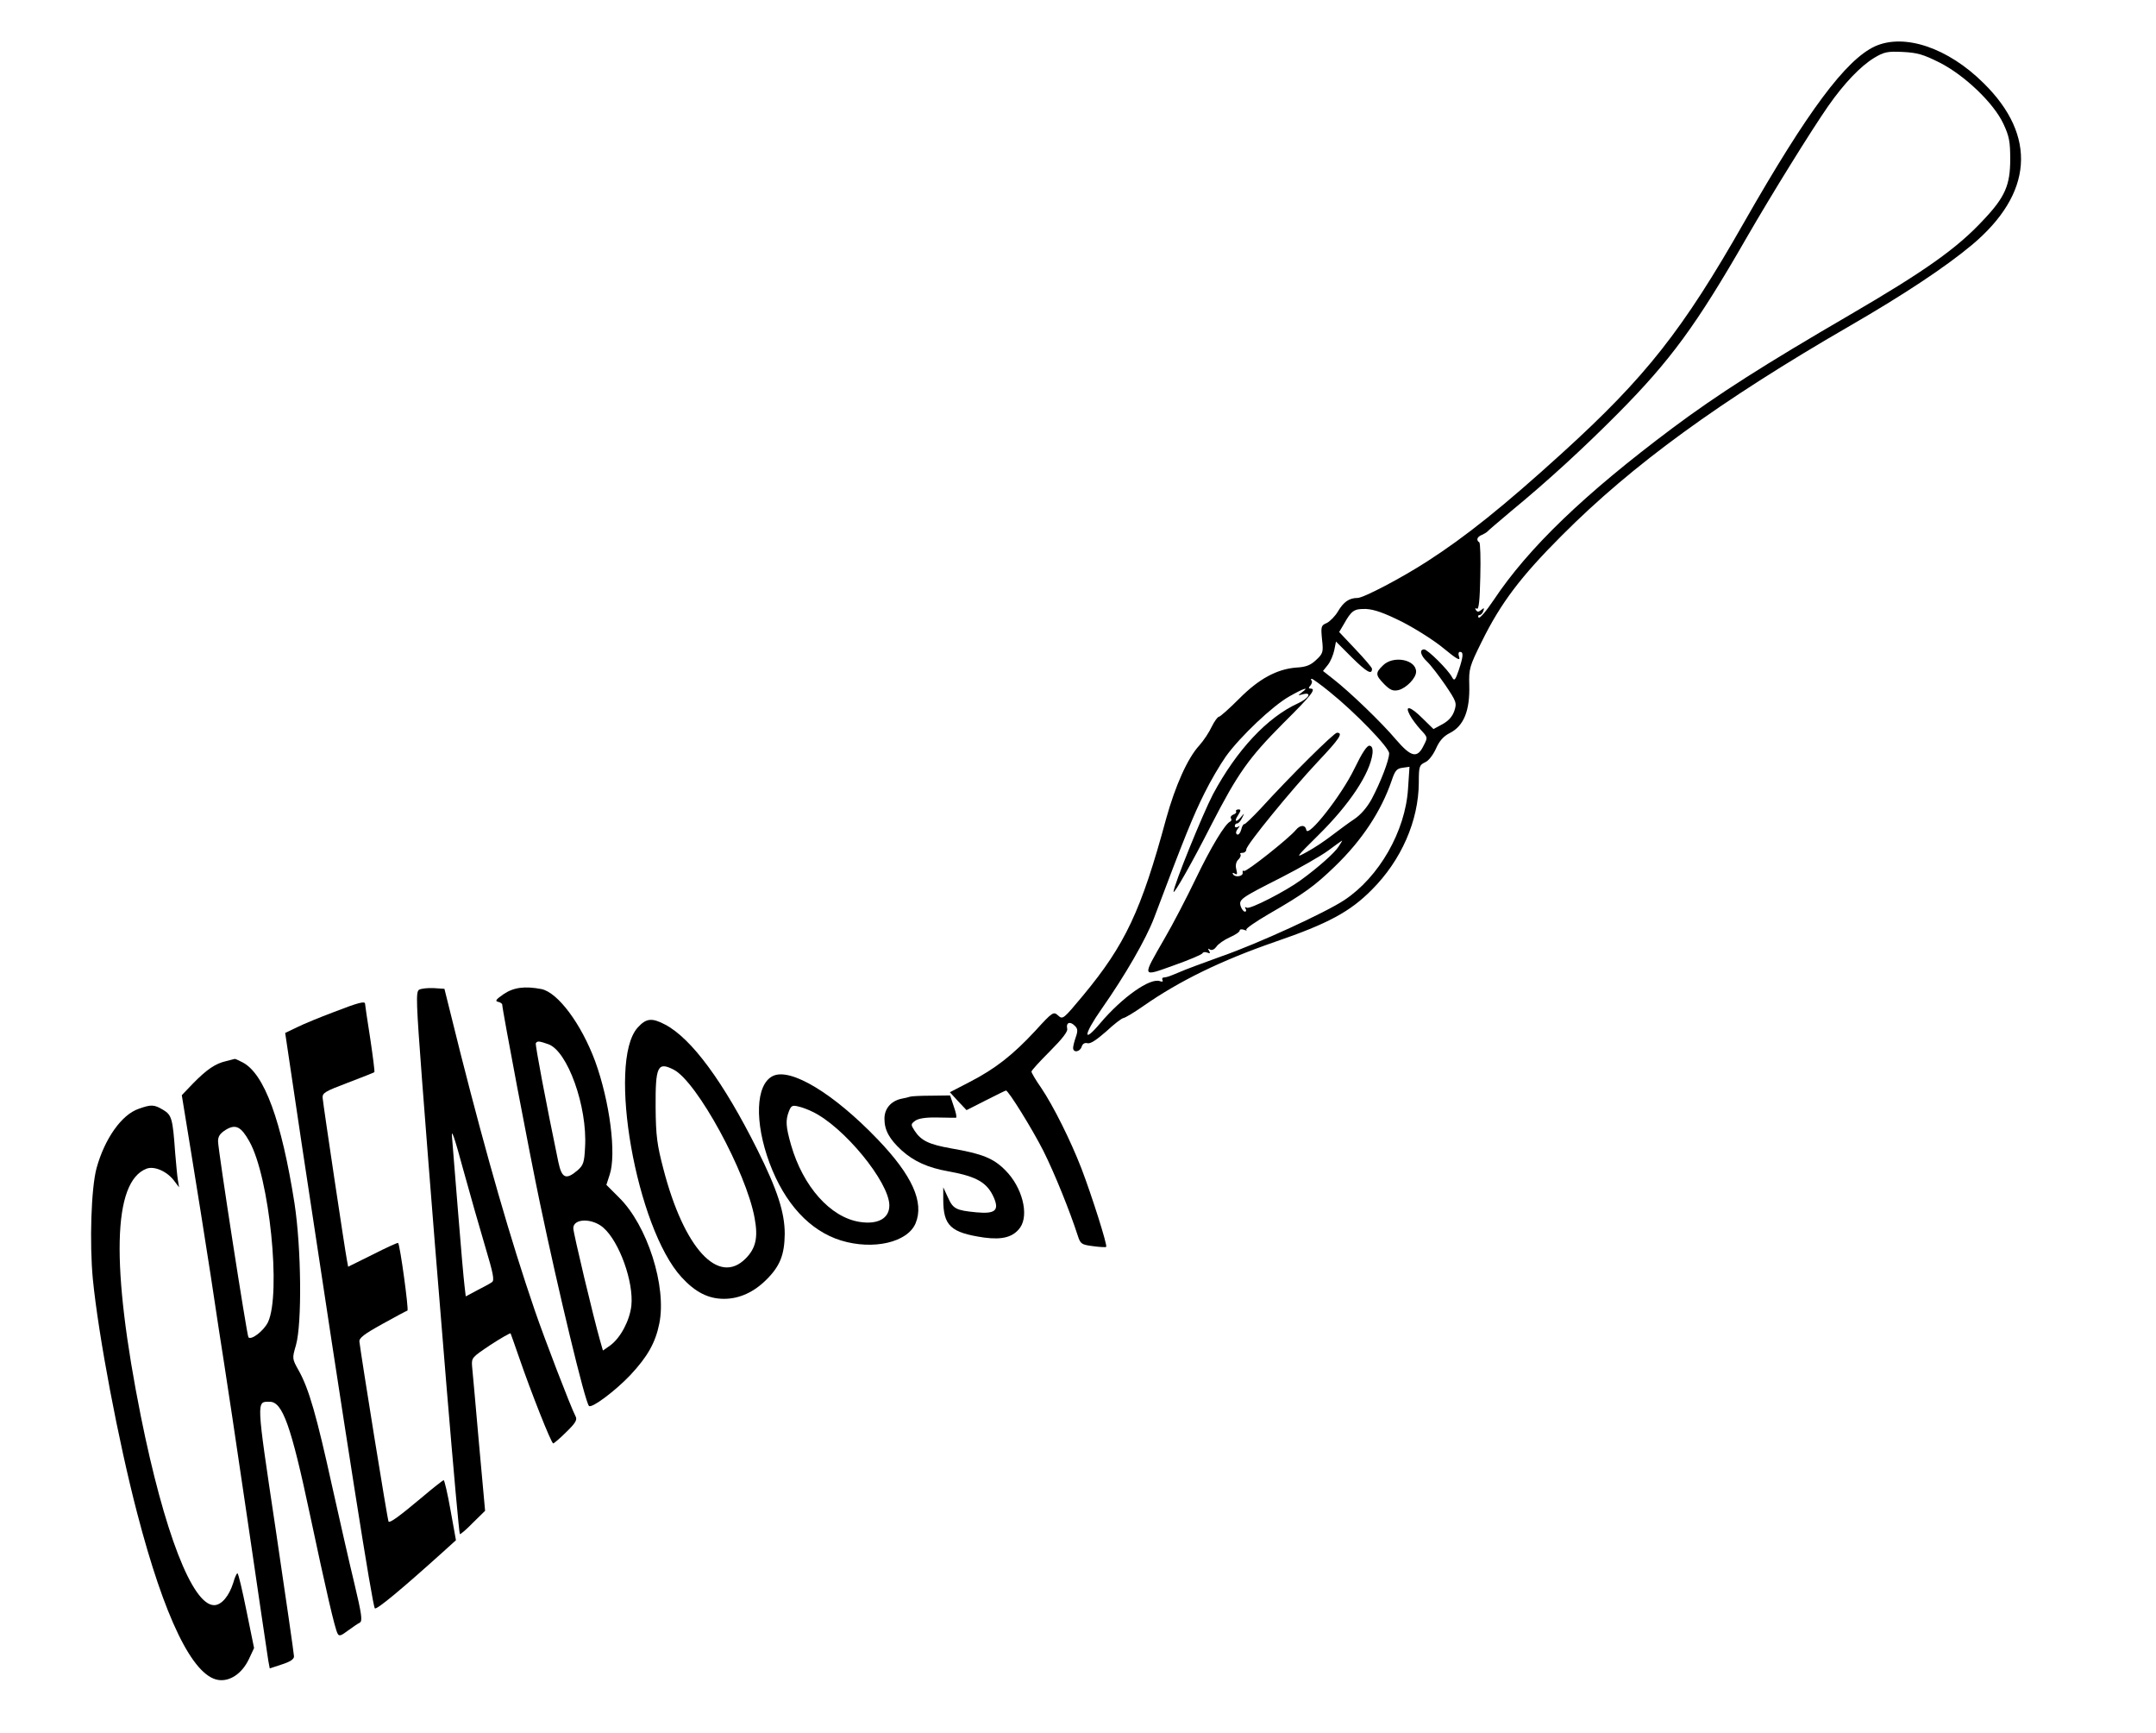 <?xml version="1.0" standalone="no"?>
<!DOCTYPE svg PUBLIC "-//W3C//DTD SVG 20010904//EN"
 "http://www.w3.org/TR/2001/REC-SVG-20010904/DTD/svg10.dtd">
<svg version="1.0" xmlns="http://www.w3.org/2000/svg"
 width="880pt" height="707pt" viewBox="0 0 880 707"
 preserveAspectRatio="xMidYMid meet">
<g transform="translate(0,707) scale(0.1,-0.1)"
fill="#000000" stroke="none">
<path d="M7653 6881 c-119 -55 -275 -264 -533 -716 -252 -443 -403 -634 -743
-943 -241 -219 -395 -342 -552 -443 -107 -69 -260 -149 -284 -149 -34 0 -57
-16 -80 -55 -11 -19 -32 -40 -45 -47 -24 -10 -25 -14 -20 -67 6 -52 4 -58 -24
-84 -22 -21 -41 -29 -80 -31 -80 -6 -154 -46 -235 -128 -40 -40 -76 -72 -82
-73 -5 0 -18 -18 -29 -40 -10 -22 -33 -57 -51 -77 -48 -52 -98 -165 -135 -298
-102 -377 -168 -516 -340 -723 -80 -96 -82 -98 -101 -81 -19 17 -22 16 -93
-62 -91 -98 -163 -155 -268 -209 l-81 -42 34 -37 34 -36 79 40 c43 22 80 40
82 40 10 0 108 -158 153 -247 46 -92 108 -246 140 -345 11 -34 15 -37 62 -43
28 -4 52 -5 54 -3 6 6 -59 210 -101 320 -45 116 -115 256 -165 330 -22 31 -39
61 -39 65 0 5 34 42 75 83 51 51 74 81 71 92 -6 25 11 32 30 13 13 -12 14 -21
5 -47 -6 -17 -11 -37 -11 -44 0 -21 28 -17 35 5 4 12 12 17 24 14 12 -3 37 14
76 48 31 29 63 54 71 55 7 1 44 23 81 49 146 102 318 186 538 262 216 74 306
123 394 212 121 121 191 282 192 437 0 66 2 72 25 83 15 6 33 30 45 56 14 32
31 51 57 64 57 29 82 92 79 196 -2 66 1 76 51 177 78 158 159 265 327 433 288
289 644 548 1175 855 218 126 389 239 498 330 250 209 268 445 48 661 -145
144 -323 204 -443 150z m263 -66 c103 -52 222 -166 261 -250 24 -51 28 -73 28
-145 0 -105 -21 -154 -108 -246 -108 -117 -240 -210 -547 -389 -352 -205 -539
-324 -725 -463 -358 -268 -586 -487 -728 -700 -30 -45 -58 -78 -62 -72 -3 5
-2 10 3 10 6 0 13 7 16 16 5 14 4 15 -8 5 -11 -9 -16 -9 -22 0 -4 7 -3 9 4 5
8 -4 12 34 14 130 2 75 0 138 -4 141 -14 8 -9 23 10 30 9 4 19 10 22 13 3 4
48 42 100 86 147 121 293 255 435 398 213 215 319 359 524 716 101 175 264
438 333 537 65 93 132 163 188 197 40 24 54 27 116 24 60 -3 84 -10 150 -43z
m-2192 -2283 c56 -29 132 -77 170 -109 51 -42 67 -51 62 -35 -5 13 -3 22 3 22
15 0 14 -18 -5 -75 -14 -41 -18 -45 -27 -29 -15 30 -100 114 -114 114 -21 0
-15 -25 12 -50 14 -13 47 -56 74 -95 45 -67 48 -73 37 -106 -8 -23 -23 -40
-48 -54 l-37 -20 -44 43 c-50 50 -75 56 -53 15 8 -16 28 -42 44 -60 30 -32 30
-32 13 -65 -26 -54 -51 -48 -113 24 -58 69 -188 194 -256 247 l-42 33 20 25
c11 14 22 41 26 60 l7 35 66 -66 c60 -59 81 -71 81 -45 0 5 -30 40 -67 79
l-67 71 19 32 c32 57 42 63 91 62 34 -2 74 -16 148 -53z m-296 -286 c101 -81
242 -226 242 -250 0 -28 -35 -118 -71 -186 -19 -35 -45 -65 -72 -83 -23 -15
-64 -46 -92 -67 -27 -21 -72 -51 -100 -66 -49 -27 -49 -26 45 67 129 127 212
253 222 334 2 20 -2 31 -12 32 -10 2 -30 -28 -62 -94 -52 -108 -190 -284 -196
-250 -4 22 -25 22 -43 0 -28 -34 -202 -172 -211 -167 -5 3 -7 0 -6 -6 4 -16
-30 -22 -39 -8 -4 7 -1 8 7 3 10 -6 11 -2 6 18 -4 16 -1 31 9 40 8 8 11 17 8
21 -4 3 0 6 9 6 8 0 15 6 15 14 0 18 183 242 293 359 87 92 104 117 77 117
-12 0 -189 -175 -312 -310 -33 -35 -63 -64 -66 -63 -4 1 -10 -9 -13 -23 -4
-14 -11 -22 -17 -19 -6 5 -5 12 3 23 10 12 10 14 1 8 -7 -4 -13 -2 -13 3 0 6
4 11 10 11 5 0 14 10 20 23 10 20 10 20 -3 5 -21 -26 -32 -22 -14 5 12 19 13
24 2 24 -8 0 -12 -4 -10 -8 3 -4 -2 -10 -11 -13 -8 -3 -13 -10 -10 -15 4 -5 2
-11 -2 -13 -21 -8 -79 -104 -141 -233 -37 -77 -94 -187 -128 -245 -93 -162
-95 -157 39 -109 62 22 114 44 116 49 2 5 10 6 19 3 12 -5 14 -3 8 7 -6 9 -4
11 4 5 8 -4 18 1 26 12 7 11 32 28 54 38 23 10 41 22 41 28 0 5 8 6 17 3 10
-4 14 -4 10 0 -4 4 38 33 93 65 144 83 186 114 268 193 111 107 189 225 232
350 14 42 21 50 45 53 l28 4 -6 -90 c-11 -173 -118 -360 -260 -454 -77 -51
-353 -178 -503 -230 -72 -26 -148 -54 -170 -64 -41 -17 -47 -20 -65 -22 -5 0
-7 -5 -4 -11 3 -6 -1 -7 -10 -4 -40 16 -155 -66 -244 -171 -73 -87 -69 -48 6
59 96 137 180 283 213 369 125 332 160 418 206 510 24 49 64 117 88 151 57 79
190 206 260 245 56 32 84 41 50 16 -18 -14 -18 -14 4 -8 39 10 24 -17 -20 -37
-125 -57 -250 -190 -347 -371 -41 -78 -161 -373 -161 -398 0 -14 78 123 152
269 111 216 155 277 295 418 117 116 137 142 112 142 -8 0 -9 4 0 13 6 8 8 17
4 20 -3 4 -3 7 1 7 4 0 37 -24 74 -54z m36 -630 c-15 -25 -85 -87 -154 -137
-61 -45 -209 -121 -221 -113 -8 4 -9 3 -5 -4 4 -7 3 -12 -3 -12 -5 0 -13 10
-17 22 -8 28 -1 33 167 118 74 38 160 87 190 109 29 22 55 40 57 41 1 0 -5
-11 -14 -24z"/>
<path d="M5644 4354 c-31 -30 -30 -39 6 -76 24 -24 36 -29 58 -24 32 8 72 49
72 75 0 50 -94 68 -136 25z"/>
<path d="M1710 3031 c-13 -9 -11 -55 13 -373 67 -874 148 -1841 154 -1848 2
-2 26 18 53 46 l50 49 -25 275 c-13 151 -26 292 -28 313 -3 37 -1 38 75 89 43
28 80 49 82 47 1 -2 17 -47 35 -99 47 -137 131 -350 139 -350 3 0 28 21 54 47
38 37 45 50 37 64 -19 36 -127 317 -167 434 -98 286 -194 620 -302 1045 l-66
265 -45 3 c-24 1 -51 -2 -59 -7z m271 -1050 c32 -107 38 -136 27 -143 -7 -5
-34 -20 -60 -33 l-47 -25 -5 43 c-3 23 -15 157 -26 297 -11 140 -23 280 -25
310 -4 39 10 0 45 -130 28 -102 69 -245 91 -319z"/>
<path d="M2055 3013 c-30 -21 -36 -28 -22 -31 9 -2 17 -7 17 -12 0 -19 112
-611 154 -810 75 -358 184 -812 200 -827 11 -11 107 61 168 125 71 76 103 132
119 211 31 151 -49 402 -165 515 l-51 51 13 40 c29 84 1 300 -59 465 -57 153
-152 280 -219 294 -68 13 -114 7 -155 -21z m183 -204 c78 -27 160 -254 150
-420 -3 -63 -7 -74 -31 -95 -47 -40 -64 -32 -78 34 -50 240 -95 478 -92 485 6
10 14 9 51 -4z m225 -749 c65 -57 124 -221 114 -318 -7 -61 -44 -131 -86 -162
l-30 -21 -11 38 c-28 98 -110 442 -110 461 0 41 78 42 123 2z"/>
<path d="M1362 2940 c-56 -21 -124 -49 -150 -62 l-48 -23 67 -450 c184 -1221
289 -1887 299 -1898 7 -7 107 76 278 230 l53 48 -22 122 c-12 68 -25 123 -28
123 -3 0 -44 -32 -91 -72 -92 -77 -128 -103 -134 -97 -4 3 -112 675 -119 734
-2 15 19 31 93 72 52 29 99 54 103 55 6 3 -30 267 -38 276 -2 2 -48 -19 -103
-47 l-101 -50 -5 27 c-7 34 -96 628 -99 661 -2 21 8 27 103 63 58 22 106 41
108 43 2 2 -6 64 -17 138 -12 75 -21 138 -21 141 0 12 -27 5 -128 -34z"/>
<path d="M2602 2876 c-124 -141 -5 -817 180 -1018 56 -61 109 -88 173 -88 63
0 122 27 174 79 55 55 73 101 74 186 0 87 -30 180 -112 344 -138 276 -268 453
-376 510 -55 29 -78 26 -113 -13z m148 -171 c95 -49 296 -418 330 -605 15 -80
5 -124 -37 -166 -111 -111 -251 42 -335 365 -26 99 -31 135 -32 252 -1 168 8
188 74 154z"/>
<path d="M923 2740 c-44 -10 -79 -34 -135 -91 l-46 -48 38 -233 c21 -128 57
-354 80 -503 22 -148 47 -310 55 -360 8 -49 51 -335 95 -635 44 -300 82 -559
85 -576 l6 -32 49 16 c34 11 50 21 50 33 0 9 -34 243 -75 520 -80 535 -79 519
-24 519 52 0 87 -97 164 -460 65 -306 102 -467 113 -486 6 -12 14 -9 42 12 19
14 41 29 49 33 11 7 7 35 -22 157 -20 82 -61 263 -92 402 -63 286 -94 394
-135 468 -28 50 -28 50 -12 105 25 88 22 396 -6 579 -53 337 -123 529 -212
575 -16 8 -30 15 -32 14 -2 -1 -18 -4 -35 -9z m95 -328 c82 -146 130 -621 76
-737 -17 -35 -68 -75 -80 -62 -6 6 -124 765 -124 800 0 20 8 32 32 47 40 24
62 13 96 -48z"/>
<path d="M3154 2679 c-70 -35 -75 -188 -13 -355 62 -166 165 -277 292 -316
131 -40 271 -8 304 70 36 86 -14 196 -154 342 -180 188 -357 295 -429 259z
m161 -145 c128 -60 315 -288 315 -383 0 -53 -47 -79 -122 -67 -119 19 -230
144 -279 313 -22 77 -23 101 -9 138 9 23 14 26 38 20 15 -3 41 -13 57 -21z"/>
<path d="M3715 2595 c-5 -2 -22 -6 -38 -9 -41 -10 -67 -40 -67 -81 0 -47 20
-83 70 -129 50 -45 107 -71 192 -86 116 -21 158 -46 185 -108 22 -52 4 -66
-72 -59 -83 8 -95 14 -116 61 l-19 41 0 -49 c0 -108 30 -136 167 -156 75 -10
119 2 147 41 37 53 8 165 -60 233 -49 50 -95 68 -222 90 -90 16 -122 31 -149
72 -16 25 -16 27 3 41 13 9 42 14 89 13 39 -1 73 -1 77 -1 4 1 0 21 -9 46
l-15 45 -76 -1 c-43 0 -81 -2 -87 -4z"/>
<path d="M565 2545 c-69 -24 -138 -122 -171 -242 -22 -82 -29 -304 -15 -453
23 -232 104 -660 181 -955 111 -426 226 -663 330 -680 48 -8 98 26 126 85 l21
45 -31 152 c-17 84 -33 153 -37 153 -3 0 -11 -17 -17 -39 -17 -54 -48 -91 -78
-91 -89 0 -204 298 -299 770 -123 615 -115 958 23 1011 31 12 82 -10 111 -47
l22 -29 -5 30 c-3 17 -7 66 -11 110 -10 141 -14 155 -49 176 -37 22 -48 23
-101 4z"/>
</g>
</svg>
